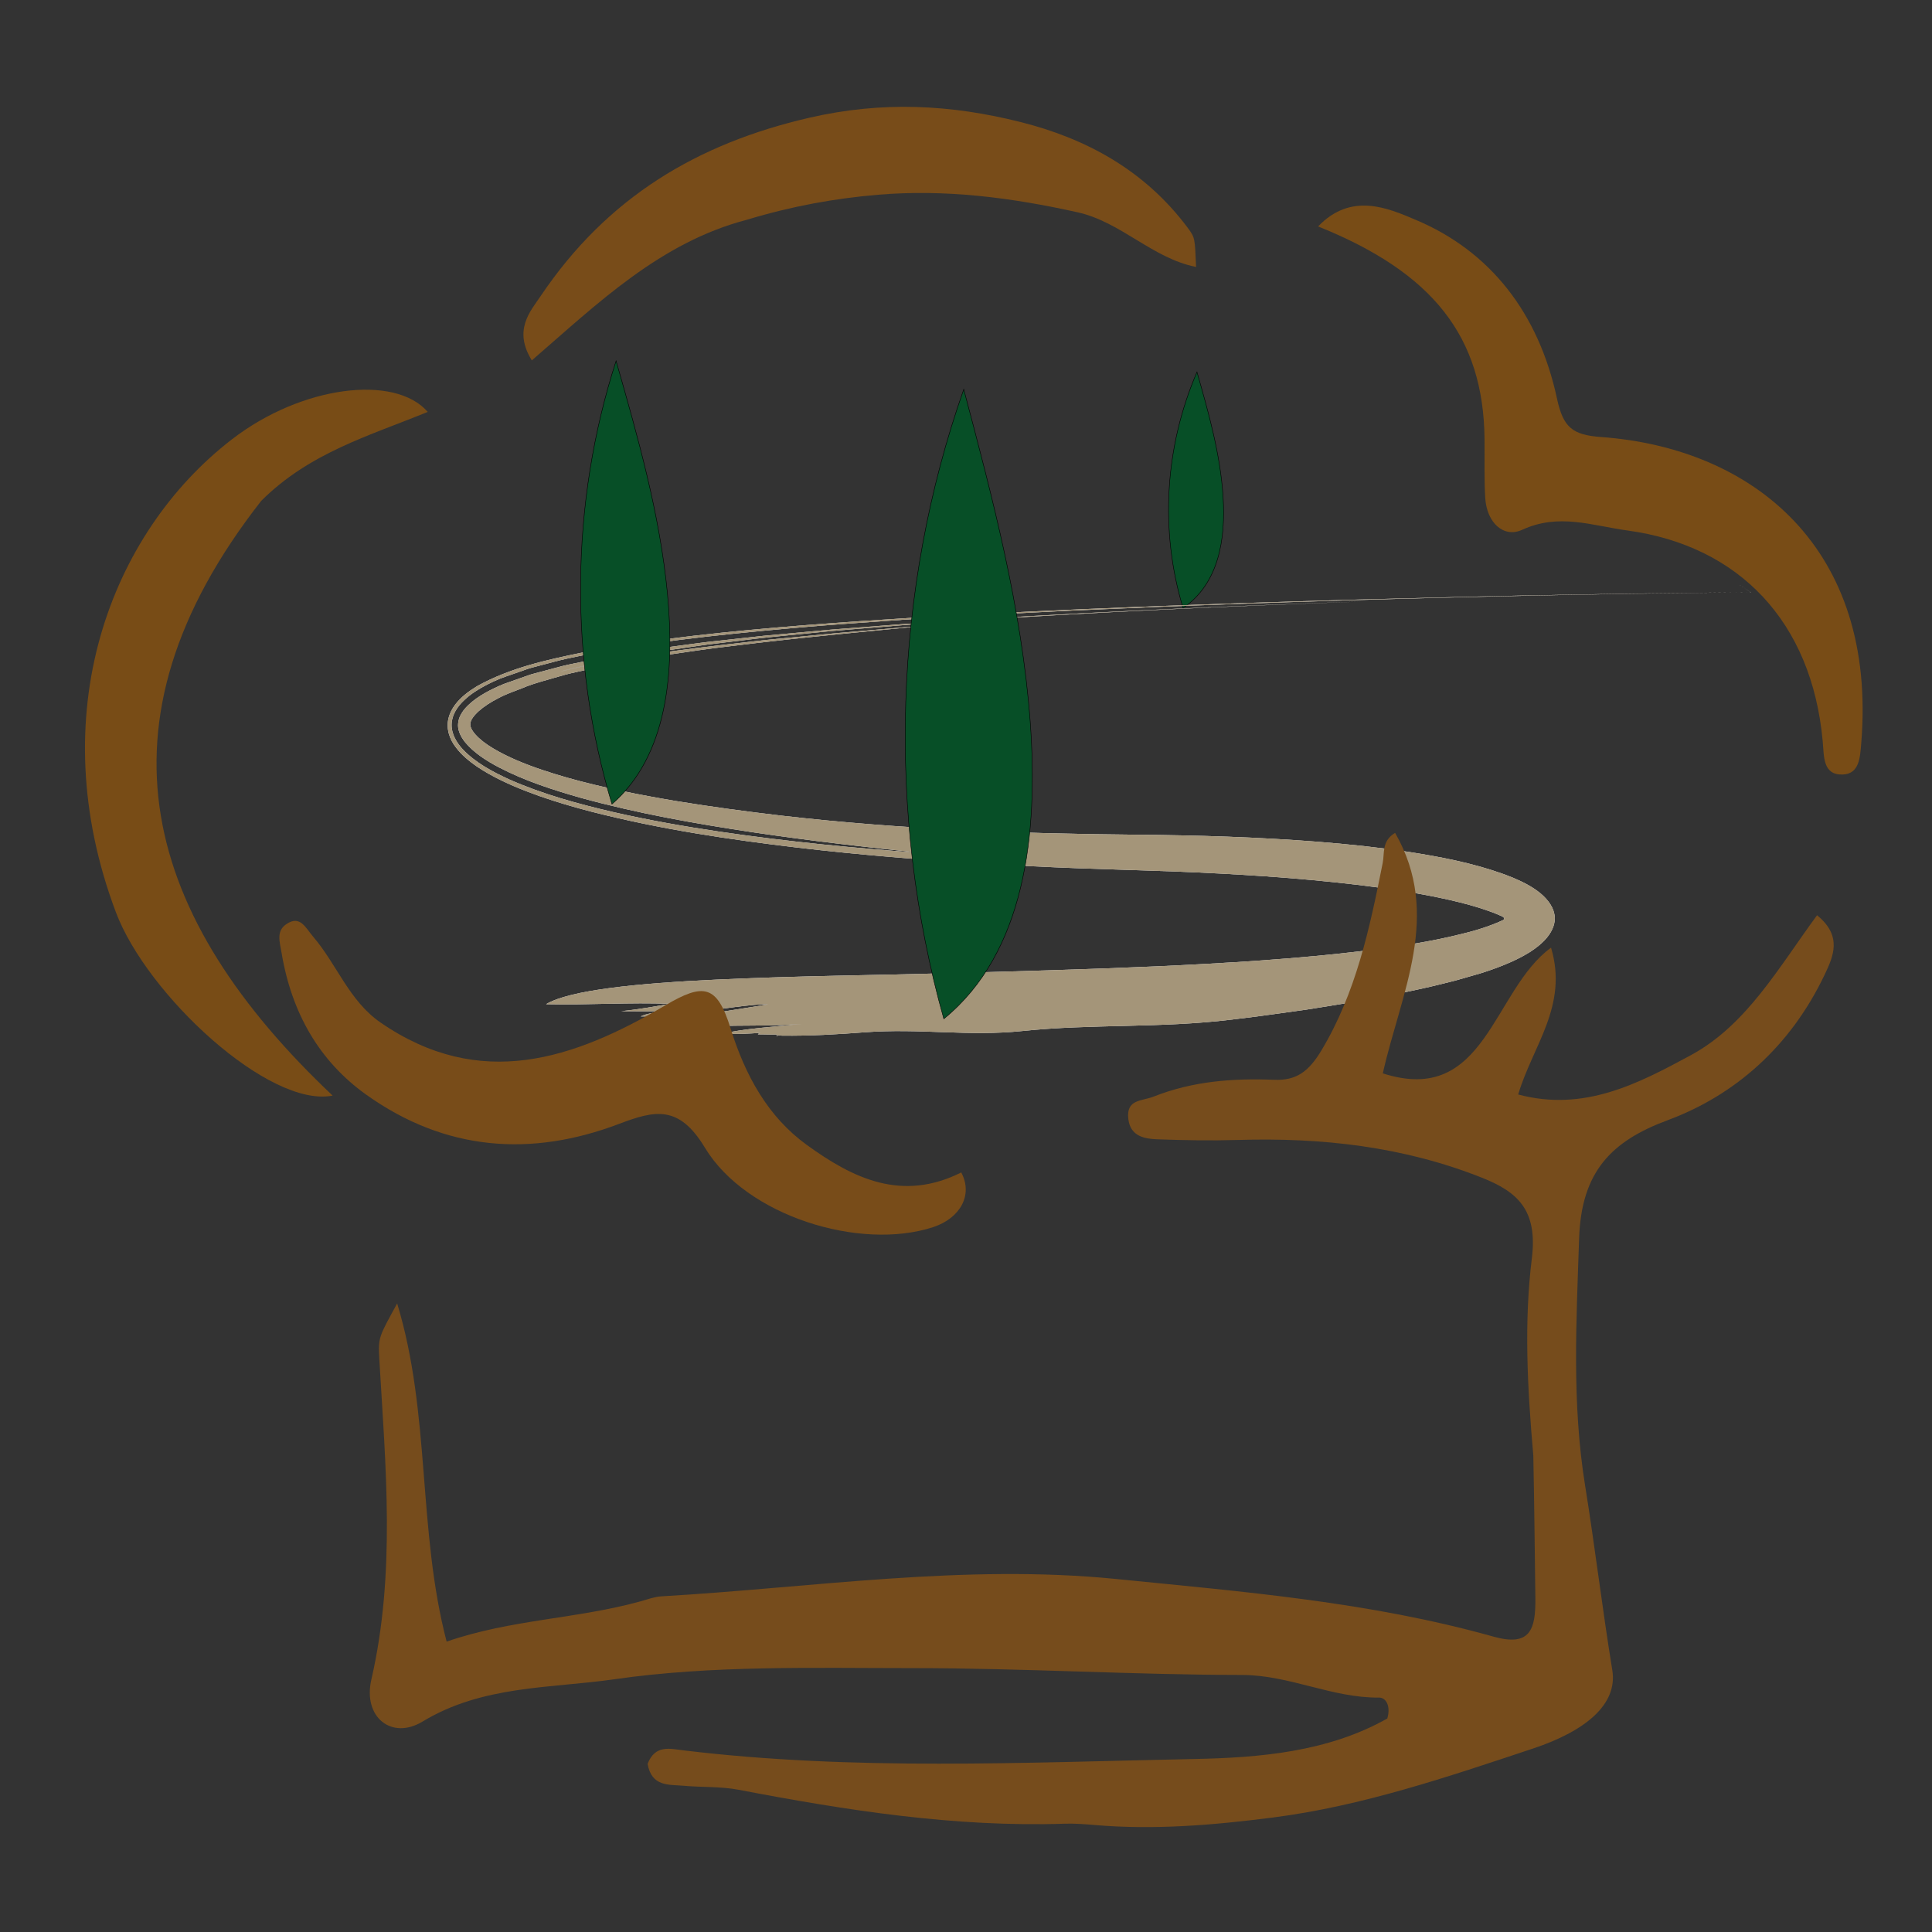<svg xmlns="http://www.w3.org/2000/svg" version="1.1" xmlns:xlink="http://www.w3.org/1999/xlink" width="1000" height="1000"><rect width="100%" height="100%" fill="#333333" stroke="none"/><style>
    #light-icon {
      display: inline;
    }
    #dark-icon {
      display: none;
    }

    @media (prefers-color-scheme: dark) {
      #light-icon {
        display: none;
      }
      #dark-icon {
        display: inline;
      }
    }
  </style><g id="light-icon"><svg xmlns="http://www.w3.org/2000/svg" version="1.1" xmlns:xlink="http://www.w3.org/1999/xlink" width="1000" height="1000"><g><g transform="matrix(1.214,0,0,1.214,5.684341886080802e-14,5.684341886080802e-14)"><svg xmlns="http://www.w3.org/2000/svg" version="1.1" xmlns:xlink="http://www.w3.org/1999/xlink" width="824" height="824"><svg width="824" height="824" viewBox="0 0 824 824" fill="none" xmlns="http://www.w3.org/2000/svg">
<g clip-path="url(#clip0_44_30)">
<path d="M111.387 213.533C36.597 309.077 61.906 391.624 141.813 467.116C114.749 472.499 62.655 424.158 49.401 388.922C17.606 304.445 47.025 227.323 98.862 187.326C128.687 164.314 168.405 159.51 182.366 175.616C157.636 185.76 132.049 192.923 111.387 213.533Z" fill="#784C16"></path>
<path d="M632.941 186.939C632.428 143.575 611.059 116.252 561.984 96.543C576.201 81.723 591.96 88.822 603.608 93.733C635.275 107.052 655.98 133.388 663.817 169.868C666.493 182.286 670.368 185.438 682.744 186.339C747.535 191.079 800.421 233.735 793.548 316.969C793.055 322.888 792.777 329.944 785.711 330.223C777.061 330.544 777.725 322.438 777.125 316.047C772.5 265.09 741.433 232.663 693.921 226.186C678.697 224.106 664.652 218.68 648.979 225.886C641.163 229.489 633.905 222.948 633.241 212.311C632.77 204.483 633.027 196.612 632.941 186.939Z" fill="#784C16"></path>
<path d="M318.538 93.67C281.497 103.299 254.647 129.528 226.748 153.656C218.74 140.723 226.084 132.788 230.452 126.311C258.951 83.955 297.47 61.2 344.981 50.219C376.242 42.992 405.511 44.579 435.166 52.042C462.701 58.97 487.859 72.309 506.358 97.08C509.613 101.455 509.42 101.627 509.955 113.808C491.37 110.162 477.967 94.635 459.446 90.517C431.119 84.212 403.027 80.609 374.315 83.032C355.922 84.598 337.744 87.858 318.538 93.67Z" fill="#784C19"></path>
<path d="M504.409 259.257C494.453 226.466 496.573 190.479 510.34 158.609C515.329 176.088 520.318 193.717 521.474 211.839C522.609 229.94 519.676 248.791 504.409 259.257Z" fill="#074F27" stroke="black" stroke-width="0.2" stroke-miterlimit="10"></path>
<g opacity="0.7">
<path d="M333.357 441.55C345.154 441.722 357.166 440.993 368.428 440.135C392.43 438.312 412.685 442.001 436.109 439.556C465.464 436.489 494.584 438.441 525.159 434.709C532.16 433.873 539.205 432.993 546.249 431.964C549.761 431.471 553.293 430.977 556.826 430.484C560.359 429.926 563.892 429.369 567.425 428.79C581.578 426.581 595.752 423.9 609.862 420.683C613.374 419.804 616.906 419.032 620.418 418.088L630.909 415.086C634.421 413.992 637.89 412.791 641.337 411.375C644.805 409.938 648.017 408.523 651.978 406.1C655.682 403.74 659.108 400.974 661.228 397.349C662.256 395.548 662.919 393.489 662.898 391.366C662.812 389.243 662.084 387.227 660.95 385.468C656.475 378.541 646.518 374.681 640.373 372.429C627.291 367.818 614.059 365.33 600.976 363.271C587.873 361.277 574.833 359.925 561.901 358.896C536.015 356.88 510.471 356.129 485.077 355.894C434.589 355.443 384.551 353.642 333.613 347.808C318.818 346.071 303.573 344.055 288.179 341.524C272.805 338.929 257.218 335.884 242.102 331.638C234.565 329.493 227.114 327.07 220.155 324.089C216.686 322.587 213.346 320.936 210.306 319.113C207.265 317.311 204.525 315.231 202.705 313.172C201.805 312.164 201.163 311.156 200.842 310.384C200.521 309.591 200.457 309.076 200.521 308.476C200.585 307.875 200.842 307.082 201.463 306.138C202.084 305.194 203.026 304.165 204.139 303.157C206.409 301.141 209.321 299.275 212.49 297.667C215.573 295.994 219.17 294.75 222.617 293.42C227.563 291.276 233.751 289.796 240.26 287.866C243.536 286.922 247.069 286.279 250.645 285.442C254.242 284.691 257.903 283.684 261.757 283.083C269.444 281.775 277.409 280.123 285.652 279.03C293.874 277.829 302.246 276.542 310.618 275.598C344.084 271.416 376.993 268.585 396.584 266.591C383.438 267.534 370.141 268.864 356.759 269.936C350.079 270.58 343.398 271.223 336.697 271.888L326.655 272.853L316.634 273.99C289.977 277.014 263.342 280.316 238.633 286.407C241.93 285.356 245.442 284.756 248.846 283.919C252.272 283.169 255.698 282.332 259.166 281.625C266.146 280.402 273.105 279.03 280.149 277.914C287.215 276.885 294.302 275.856 301.389 274.826C308.519 273.968 315.649 273.11 322.801 272.253C329.952 271.416 337.146 270.794 344.319 270.044L355.089 268.993L365.902 268.092L387.527 266.333L409.174 264.832C466.877 260.929 524.495 258.441 580.4 256.489C528.007 258.227 475.463 260.521 423.198 263.61C410.137 264.468 397.098 265.304 384.058 266.162C377.549 266.655 371.04 267.17 364.553 267.663L354.811 268.414L345.09 269.293C338.624 269.893 332.136 270.473 325.691 271.073C319.247 271.781 312.802 272.488 306.378 273.196C299.933 273.818 293.553 274.805 287.151 275.62L277.58 276.906L268.073 278.472L258.567 280.038L249.189 281.968C246.063 282.654 242.915 283.19 239.832 283.962L230.646 286.407C229.126 286.836 227.563 287.179 226.064 287.651L221.632 289.217L217.2 290.782C215.701 291.276 214.245 291.812 212.832 292.455C207.244 294.943 201.741 298.031 198.101 302.299C197.223 303.371 196.517 304.508 196.003 305.666C195.532 306.846 195.296 308.047 195.296 309.269C195.296 311.714 196.517 314.18 198.273 316.411C201.934 320.85 207.223 324.282 212.661 327.134C223.666 332.882 235.678 336.763 247.69 340.173C271.82 346.822 296.443 351.154 320.831 354.821C345.261 358.446 369.563 361.255 393.608 363.721C365.431 361.705 336.247 358.939 306.485 354.542C291.604 352.333 276.595 349.696 261.564 346.264C246.577 342.768 231.46 338.672 217.072 332.302C209.963 329.021 202.812 325.268 197.288 319.478C194.633 316.582 192.406 312.872 192.534 308.797C192.641 304.722 195.061 301.162 197.93 298.503C200.799 295.758 204.225 293.678 207.736 291.855C209.492 290.932 211.312 290.139 213.132 289.367C214.973 288.638 216.879 288.037 218.742 287.372L224.373 285.399C226.236 284.691 228.206 284.327 230.133 283.769C234.008 282.783 237.819 281.646 241.738 280.81C273.019 274.076 305.158 270.73 337.232 267.856C353.269 266.376 369.349 265.368 385.365 264.21C401.402 263.309 417.396 262.216 433.326 261.508C441.291 261.1 449.235 260.714 457.157 260.307C465.079 259.964 472.98 259.642 480.859 259.299C496.618 258.57 512.269 258.055 527.771 257.476C589.821 255.289 649.623 253.83 704.993 253.015C713.386 252.908 722.25 252.801 730.772 252.693C735.033 252.651 739.208 252.608 743.19 252.565C744.197 252.565 745.182 252.543 746.145 252.543H746.423C746.445 252.543 746.509 252.543 746.509 252.543L746.423 252.479L745.867 252.114L744.668 251.342C743.083 250.313 741.542 249.326 740.064 248.361L744.411 251.171L746.488 252.5C746.488 252.543 745.845 252.522 745.46 252.543L744.154 252.565C740.685 252.586 737.217 252.629 733.705 252.651C726.704 252.736 719.659 252.801 712.551 252.886C698.334 253.037 683.902 253.273 669.279 253.551C640.009 254.066 609.969 254.795 579.351 255.632C518.158 257.369 454.737 259.599 391.06 263.267C359.243 265.24 327.319 267.449 295.673 271.073C279.871 272.982 264.091 274.998 248.568 278.172C233.087 281.303 217.457 284.756 203.39 292.562C199.964 294.664 196.624 297.066 194.055 300.455C192.791 302.149 191.742 304.101 191.228 306.267C190.693 308.433 190.779 310.77 191.4 312.894C191.999 315.038 193.07 316.968 194.354 318.62C195.618 320.314 197.052 321.815 198.594 323.145C201.656 325.847 205.017 328.035 208.486 329.986C215.402 333.868 222.681 336.806 229.983 339.401C237.305 341.975 244.692 344.119 252.101 346.05C281.755 353.642 311.389 357.974 340.187 361.405C366.651 364.494 393.244 366.66 419.922 368.247C433.262 369.04 446.622 369.684 460.004 370.198C473.344 370.649 486.683 371.078 500.044 371.528C526.572 372.579 553.165 374.187 579.351 377.318C592.433 378.906 605.451 380.857 617.934 383.667C624.144 385.082 630.246 386.733 635.77 388.771C637.14 389.286 638.468 389.822 639.731 390.379L640.395 390.68L640.587 390.787C640.844 390.937 641.08 391.087 641.251 391.323C641.401 391.58 641.294 391.945 641.058 392.138C640.844 392.331 640.566 392.46 640.33 392.545L640.245 392.567C640.159 392.588 639.945 392.674 639.795 392.76L639.56 392.867L639.089 393.082L638.061 393.51C636.669 394.09 635.235 394.647 633.714 395.162C630.695 396.191 627.591 397.135 624.251 397.928C610.976 401.36 596.716 403.483 582.499 405.285C553.165 408.845 523.104 410.646 492.999 412.019C462.874 413.348 432.641 414.163 402.494 414.978C375.73 415.75 338.431 416.094 305.265 417.681C272.099 419.225 243.044 422.056 232.83 428.146C250.067 428.575 269.123 427.267 285.695 427.996C279.443 429.069 272.249 430.398 264.84 431.127C271.906 431.106 279.743 431.428 286.316 430.741C280.877 431.385 275.31 432.157 273.212 433.358C281.712 433.615 293.724 431.835 300.426 431.085C304.344 430.656 322.308 427.803 327.468 428.232C314.151 430.527 297.278 432.672 286.423 435.417C291.048 435.46 295.608 435.267 300.105 435.481C294.559 436.553 283.682 437.09 280.856 438.505C292.354 438.226 302.503 437.39 314.408 437.304C324.064 437.218 332.757 437.283 341.985 436.532C330.98 437.69 316.142 438.655 308.541 440.671C313.658 441.057 319.032 440.693 324.278 440.371C323.636 440.564 323.272 440.778 323.143 441.014C325.477 440.95 328.56 441.164 330.98 441.057C331.044 441.379 331.579 441.658 331.13 441.979C331.194 441.765 331.215 441.529 331.258 441.315" fill="white"></path>
</g>
<g opacity="0.7">
<path d="M333.357 441.55C345.154 441.722 357.166 440.993 368.428 440.135C392.43 438.312 412.685 442.001 436.109 439.556C465.464 436.489 494.584 438.441 525.159 434.709C532.16 433.873 539.205 432.993 546.249 431.964C549.761 431.471 553.293 430.977 556.826 430.484C560.359 429.926 563.892 429.369 567.425 428.79C581.578 426.581 595.752 423.9 609.862 420.683C613.374 419.804 616.906 419.032 620.418 418.088L630.909 415.086C634.421 413.992 637.89 412.791 641.337 411.375C644.805 409.938 648.017 408.523 651.978 406.1C655.682 403.74 659.108 400.974 661.228 397.349C662.256 395.548 662.919 393.489 662.898 391.366C662.812 389.243 662.084 387.227 660.95 385.468C656.475 378.541 646.518 374.681 640.373 372.429C627.291 367.818 614.059 365.33 600.976 363.271C587.873 361.277 574.833 359.925 561.901 358.896C536.015 356.88 510.471 356.129 485.077 355.894C434.589 355.443 384.551 353.642 333.613 347.808C318.818 346.071 303.573 344.055 288.179 341.524C272.805 338.929 257.218 335.884 242.102 331.638C234.565 329.493 227.114 327.07 220.155 324.089C216.686 322.587 213.346 320.936 210.306 319.113C207.265 317.311 204.525 315.231 202.705 313.172C201.805 312.164 201.163 311.156 200.842 310.384C200.521 309.591 200.457 309.076 200.521 308.476C200.585 307.875 200.842 307.082 201.463 306.138C202.084 305.194 203.026 304.165 204.139 303.157C206.409 301.141 209.321 299.275 212.49 297.667C215.573 295.994 219.17 294.75 222.617 293.42C227.563 291.276 233.751 289.796 240.26 287.866C243.536 286.922 247.069 286.279 250.645 285.442C254.242 284.691 257.903 283.684 261.757 283.083C269.444 281.775 277.409 280.123 285.652 279.03C293.874 277.829 302.246 276.542 310.618 275.598C344.084 271.416 376.993 268.585 396.584 266.591C383.438 267.534 370.141 268.864 356.759 269.936C350.079 270.58 343.398 271.223 336.697 271.888L326.655 272.853L316.634 273.99C289.977 277.014 263.342 280.316 238.633 286.407C241.93 285.356 245.442 284.756 248.846 283.919C252.272 283.169 255.698 282.332 259.166 281.625C266.146 280.402 273.105 279.03 280.149 277.914C287.215 276.885 294.302 275.856 301.389 274.826C308.519 273.968 315.649 273.11 322.801 272.253C329.952 271.416 337.146 270.794 344.319 270.044L355.089 268.993L365.902 268.092L387.527 266.333L409.174 264.832C466.877 260.929 524.495 258.441 580.4 256.489C528.007 258.227 475.463 260.521 423.198 263.61C410.137 264.468 397.098 265.304 384.058 266.162C377.549 266.655 371.04 267.17 364.553 267.663L354.811 268.414L345.09 269.293C338.624 269.893 332.136 270.473 325.691 271.073C319.247 271.781 312.802 272.488 306.378 273.196C299.933 273.818 293.553 274.805 287.151 275.62L277.58 276.906L268.073 278.472L258.567 280.038L249.189 281.968C246.063 282.654 242.915 283.19 239.832 283.962L230.646 286.407C229.126 286.836 227.563 287.179 226.064 287.651L221.632 289.217L217.2 290.782C215.701 291.276 214.245 291.812 212.832 292.455C207.244 294.943 201.741 298.031 198.101 302.299C197.223 303.371 196.517 304.508 196.003 305.666C195.532 306.846 195.296 308.047 195.296 309.269C195.296 311.714 196.517 314.18 198.273 316.411C201.934 320.85 207.223 324.282 212.661 327.134C223.666 332.882 235.678 336.763 247.69 340.173C271.82 346.822 296.443 351.154 320.831 354.821C345.261 358.446 369.563 361.255 393.608 363.721C365.431 361.705 336.247 358.939 306.485 354.542C291.604 352.333 276.595 349.696 261.564 346.264C246.577 342.768 231.46 338.672 217.072 332.302C209.963 329.021 202.812 325.268 197.288 319.478C194.633 316.582 192.406 312.872 192.534 308.797C192.641 304.722 195.061 301.162 197.93 298.503C200.799 295.758 204.225 293.678 207.736 291.855C209.492 290.932 211.312 290.139 213.132 289.367C214.973 288.638 216.879 288.037 218.742 287.372L224.373 285.399C226.236 284.691 228.206 284.327 230.133 283.769C234.008 282.783 237.819 281.646 241.738 280.81C273.019 274.076 305.158 270.73 337.232 267.856C353.269 266.376 369.349 265.368 385.365 264.21C401.402 263.309 417.396 262.216 433.326 261.508C441.291 261.1 449.235 260.714 457.157 260.307C465.079 259.964 472.98 259.642 480.859 259.299C496.618 258.57 512.269 258.055 527.771 257.476C589.821 255.289 649.623 253.83 704.993 253.015C713.386 252.908 722.25 252.801 730.772 252.693C735.033 252.651 739.208 252.608 743.19 252.565C744.197 252.565 745.182 252.543 746.145 252.543H746.423C746.445 252.543 746.509 252.543 746.509 252.543L746.423 252.479L745.867 252.114L744.668 251.342C743.083 250.313 741.542 249.326 740.064 248.361L744.411 251.171L746.488 252.5C746.488 252.543 745.845 252.522 745.46 252.543L744.154 252.565C740.685 252.586 737.217 252.629 733.705 252.651C726.704 252.736 719.659 252.801 712.551 252.886C698.334 253.037 683.902 253.273 669.279 253.551C640.009 254.066 609.969 254.795 579.351 255.632C518.158 257.369 454.737 259.599 391.06 263.267C359.243 265.24 327.319 267.449 295.673 271.073C279.871 272.982 264.091 274.998 248.568 278.172C233.087 281.303 217.457 284.756 203.39 292.562C199.964 294.664 196.624 297.066 194.055 300.455C192.791 302.149 191.742 304.101 191.228 306.267C190.693 308.433 190.779 310.77 191.4 312.894C191.999 315.038 193.07 316.968 194.354 318.62C195.618 320.314 197.052 321.815 198.594 323.145C201.656 325.847 205.017 328.035 208.486 329.986C215.402 333.868 222.681 336.806 229.983 339.401C237.305 341.975 244.692 344.119 252.101 346.05C281.755 353.642 311.389 357.974 340.187 361.405C366.651 364.494 393.244 366.66 419.922 368.247C433.262 369.04 446.622 369.684 460.004 370.198C473.344 370.649 486.683 371.078 500.044 371.528C526.572 372.579 553.165 374.187 579.351 377.318C592.433 378.906 605.451 380.857 617.934 383.667C624.144 385.082 630.246 386.733 635.77 388.771C637.14 389.286 638.468 389.822 639.731 390.379L640.395 390.68L640.587 390.787C640.844 390.937 641.08 391.087 641.251 391.323C641.401 391.58 641.294 391.945 641.058 392.138C640.844 392.331 640.566 392.46 640.33 392.545L640.245 392.567C640.159 392.588 639.945 392.674 639.795 392.76L639.56 392.867L639.089 393.082L638.061 393.51C636.669 394.09 635.235 394.647 633.714 395.162C630.695 396.191 627.591 397.135 624.251 397.928C610.976 401.36 596.716 403.483 582.499 405.285C553.165 408.845 523.104 410.646 492.999 412.019C462.874 413.348 432.641 414.163 402.494 414.978C375.73 415.75 338.431 416.094 305.265 417.681C272.099 419.225 243.044 422.056 232.83 428.146C250.067 428.575 269.123 427.267 285.695 427.996C279.443 429.069 272.249 430.398 264.84 431.127C271.906 431.106 279.743 431.428 286.316 430.741C280.877 431.385 275.31 432.157 273.212 433.358C281.712 433.615 293.724 431.835 300.426 431.085C304.344 430.656 322.308 427.803 327.468 428.232C314.151 430.527 297.278 432.672 286.423 435.417C291.048 435.46 295.608 435.267 300.105 435.481C294.559 436.553 283.682 437.09 280.856 438.505C292.354 438.226 302.503 437.39 314.408 437.304C324.064 437.218 332.757 437.283 341.985 436.532C330.98 437.69 316.142 438.655 308.541 440.671C313.658 441.057 319.032 440.693 324.278 440.371C323.636 440.564 323.272 440.778 323.143 441.014C325.477 440.95 328.56 441.164 330.98 441.057C331.044 441.379 331.579 441.658 331.13 441.979C331.194 441.765 331.215 441.529 331.258 441.315" fill="white"></path>
</g>
<g opacity="0.7">
<path d="M333.357 441.55C345.154 441.722 357.166 440.993 368.428 440.135C392.43 438.312 412.685 442.001 436.109 439.556C465.464 436.489 494.584 438.441 525.159 434.709C532.16 433.873 539.205 432.993 546.249 431.964C549.761 431.471 553.293 430.977 556.826 430.484C560.359 429.926 563.892 429.369 567.425 428.79C581.578 426.581 595.752 423.9 609.862 420.683C613.374 419.804 616.906 419.032 620.418 418.088L630.909 415.086C634.421 413.992 637.89 412.791 641.337 411.375C644.805 409.938 648.017 408.523 651.978 406.1C655.682 403.74 659.108 400.974 661.228 397.349C662.256 395.548 662.919 393.489 662.898 391.366C662.812 389.243 662.084 387.227 660.95 385.468C656.475 378.541 646.518 374.681 640.373 372.429C627.291 367.818 614.059 365.33 600.976 363.271C587.873 361.277 574.833 359.925 561.901 358.896C536.015 356.88 510.471 356.129 485.077 355.894C434.589 355.443 384.551 353.642 333.613 347.808C318.818 346.071 303.573 344.055 288.179 341.524C272.805 338.929 257.218 335.884 242.102 331.638C234.565 329.493 227.114 327.07 220.155 324.089C216.686 322.587 213.346 320.936 210.306 319.113C207.265 317.311 204.525 315.231 202.705 313.172C201.805 312.164 201.163 311.156 200.842 310.384C200.521 309.591 200.457 309.076 200.521 308.476C200.585 307.875 200.842 307.082 201.463 306.138C202.084 305.194 203.026 304.165 204.139 303.157C206.409 301.141 209.321 299.275 212.49 297.667C215.573 295.994 219.17 294.75 222.617 293.42C227.563 291.276 233.751 289.796 240.26 287.866C243.536 286.922 247.069 286.279 250.645 285.442C254.242 284.691 257.903 283.684 261.757 283.083C269.444 281.775 277.409 280.123 285.652 279.03C293.874 277.829 302.246 276.542 310.618 275.598C344.084 271.416 376.993 268.585 396.584 266.591C383.438 267.534 370.141 268.864 356.759 269.936C350.079 270.58 343.398 271.223 336.697 271.888L326.655 272.853L316.634 273.99C289.977 277.014 263.342 280.316 238.633 286.407C241.93 285.356 245.442 284.756 248.846 283.919C252.272 283.169 255.698 282.332 259.166 281.625C266.146 280.402 273.105 279.03 280.149 277.914C287.215 276.885 294.302 275.856 301.389 274.826C308.519 273.968 315.649 273.11 322.801 272.253C329.952 271.416 337.146 270.794 344.319 270.044L355.089 268.993L365.902 268.092L387.527 266.333L409.174 264.832C466.877 260.929 524.495 258.441 580.4 256.489C528.007 258.227 475.463 260.521 423.198 263.61C410.137 264.468 397.098 265.304 384.058 266.162C377.549 266.655 371.04 267.17 364.553 267.663L354.811 268.414L345.09 269.293C338.624 269.893 332.136 270.473 325.691 271.073C319.247 271.781 312.802 272.488 306.378 273.196C299.933 273.818 293.553 274.805 287.151 275.62L277.58 276.906L268.073 278.472L258.567 280.038L249.189 281.968C246.063 282.654 242.915 283.19 239.832 283.962L230.646 286.407C229.126 286.836 227.563 287.179 226.064 287.651L221.632 289.217L217.2 290.782C215.701 291.276 214.245 291.812 212.832 292.455C207.244 294.943 201.741 298.031 198.101 302.299C197.223 303.371 196.517 304.508 196.003 305.666C195.532 306.846 195.296 308.047 195.296 309.269C195.296 311.714 196.517 314.18 198.273 316.411C201.934 320.85 207.223 324.282 212.661 327.134C223.666 332.882 235.678 336.763 247.69 340.173C271.82 346.822 296.443 351.154 320.831 354.821C345.261 358.446 369.563 361.255 393.608 363.721C365.431 361.705 336.247 358.939 306.485 354.542C291.604 352.333 276.595 349.696 261.564 346.264C246.577 342.768 231.46 338.672 217.072 332.302C209.963 329.021 202.812 325.268 197.288 319.478C194.633 316.582 192.406 312.872 192.534 308.797C192.641 304.722 195.061 301.162 197.93 298.503C200.799 295.758 204.225 293.678 207.736 291.855C209.492 290.932 211.312 290.139 213.132 289.367C214.973 288.638 216.879 288.037 218.742 287.372L224.373 285.399C226.236 284.691 228.206 284.327 230.133 283.769C234.008 282.783 237.819 281.646 241.738 280.81C273.019 274.076 305.158 270.73 337.232 267.856C353.269 266.376 369.349 265.368 385.365 264.21C401.402 263.309 417.396 262.216 433.326 261.508C441.291 261.1 449.235 260.714 457.157 260.307C465.079 259.964 472.98 259.642 480.859 259.299C496.618 258.57 512.269 258.055 527.771 257.476C589.821 255.289 649.623 253.83 704.993 253.015C713.386 252.908 722.25 252.801 730.772 252.693C735.033 252.651 739.208 252.608 743.19 252.565C744.197 252.565 745.182 252.543 746.145 252.543H746.423C746.445 252.543 746.509 252.543 746.509 252.543L746.423 252.479L745.867 252.114L744.668 251.342C743.083 250.313 741.542 249.326 740.064 248.361L744.411 251.171L746.488 252.5C746.488 252.543 745.845 252.522 745.46 252.543L744.154 252.565C740.685 252.586 737.217 252.629 733.705 252.651C726.704 252.736 719.659 252.801 712.551 252.886C698.334 253.037 683.902 253.273 669.279 253.551C640.009 254.066 609.969 254.795 579.351 255.632C518.158 257.369 454.737 259.599 391.06 263.267C359.243 265.24 327.319 267.449 295.673 271.073C279.871 272.982 264.091 274.998 248.568 278.172C233.087 281.303 217.457 284.756 203.39 292.562C199.964 294.664 196.624 297.066 194.055 300.455C192.791 302.149 191.742 304.101 191.228 306.267C190.693 308.433 190.779 310.77 191.4 312.894C191.999 315.038 193.07 316.968 194.354 318.62C195.618 320.314 197.052 321.815 198.594 323.145C201.656 325.847 205.017 328.035 208.486 329.986C215.402 333.868 222.681 336.806 229.983 339.401C237.305 341.975 244.692 344.119 252.101 346.05C281.755 353.642 311.389 357.974 340.187 361.405C366.651 364.494 393.244 366.66 419.922 368.247C433.262 369.04 446.622 369.684 460.004 370.198C473.344 370.649 486.683 371.078 500.044 371.528C526.572 372.579 553.165 374.187 579.351 377.318C592.433 378.906 605.451 380.857 617.934 383.667C624.144 385.082 630.246 386.733 635.77 388.771C637.14 389.286 638.468 389.822 639.731 390.379L640.395 390.68L640.587 390.787C640.844 390.937 641.08 391.087 641.251 391.323C641.401 391.58 641.294 391.945 641.058 392.138C640.844 392.331 640.566 392.46 640.33 392.545L640.245 392.567C640.159 392.588 639.945 392.674 639.795 392.76L639.56 392.867L639.089 393.082L638.061 393.51C636.669 394.09 635.235 394.647 633.714 395.162C630.695 396.191 627.591 397.135 624.251 397.928C610.976 401.36 596.716 403.483 582.499 405.285C553.165 408.845 523.104 410.646 492.999 412.019C462.874 413.348 432.641 414.163 402.494 414.978C375.73 415.75 338.431 416.094 305.265 417.681C272.099 419.225 243.044 422.056 232.83 428.146C250.067 428.575 269.123 427.267 285.695 427.996C279.443 429.069 272.249 430.398 264.84 431.127C271.906 431.106 279.743 431.428 286.316 430.741C280.877 431.385 275.31 432.157 273.212 433.358C281.712 433.615 293.724 431.835 300.426 431.085C304.344 430.656 322.308 427.803 327.468 428.232C314.151 430.527 297.278 432.672 286.423 435.417C291.048 435.46 295.608 435.267 300.105 435.481C294.559 436.553 283.682 437.09 280.856 438.505C292.354 438.226 302.503 437.39 314.408 437.304C324.064 437.218 332.757 437.283 341.985 436.532C330.98 437.69 316.142 438.655 308.541 440.671C313.658 441.057 319.032 440.693 324.278 440.371C323.636 440.564 323.272 440.778 323.143 441.014C325.477 440.95 328.56 441.164 330.98 441.057C331.044 441.379 331.579 441.658 331.13 441.979C331.194 441.765 331.215 441.529 331.258 441.315" fill="#856F47"></path>
</g>
<path d="M260.915 342.834C242.48 281.926 243.101 214.349 262.671 153.87C271.985 186.383 281.32 219.153 284.575 253.017C287.787 286.902 284.532 322.374 260.915 342.834Z" fill="#074F27" stroke="black" stroke-width="0.2" stroke-miterlimit="10"></path>
<path d="M409.831 499.886C414.991 509.494 409.36 519.424 397.84 523.198C366.73 533.385 318.169 518.523 300.547 489.335C289.435 470.912 279.158 473.4 263.784 479.233C226.422 493.388 189.83 490.793 156.064 466.666C136.194 452.447 124.332 431.944 120.05 406.23C119.258 401.533 117.652 396.986 122.127 393.984C128.015 389.995 130.328 395.678 133.582 399.453C143.624 411.162 148.87 426.775 162.316 436.019C204.71 465.143 244.514 451.696 283.718 428.598C299.969 419.012 305.708 419.87 311.446 438.335C317.762 458.666 327.483 476.188 343.97 488.134C363.711 502.46 384.523 512.561 409.831 499.886Z" fill="#784C19"></path>
<path d="M402.402 434.389C377.822 347.209 380.863 251.215 410.903 165.987C423.236 212.505 435.654 259.386 439.23 307.619C442.806 355.874 436.982 406.144 402.402 434.389Z" fill="#074F27" stroke="black" stroke-width="0.2" stroke-miterlimit="10"></path>
<path d="M653.739 620.585C651.17 591.332 649.757 563.623 653.118 536.472C655.666 515.841 646.973 508.142 631.857 502.137C598.113 488.733 563.276 484.958 527.712 486.03C516.321 486.374 504.909 486.159 493.518 485.752C488.058 485.559 481.978 484.551 481.078 477.152C480.029 468.53 486.859 469.538 491.805 467.565C508.506 460.938 525.764 459.673 543.193 460.38C552.571 460.766 557.859 457.013 563.276 448.049C578.114 423.45 583.981 395.848 589.527 367.925C590.383 363.657 589.013 358.596 594.815 355.1C614.899 390.101 597.342 423.085 589.57 457.635C633.484 471.79 636.31 422.206 661.297 404.041C668.749 428.876 653.439 445.861 647.294 466.643C675.258 474.128 698.253 462.16 720.971 449.85C744.673 437.004 758.376 412.448 774.713 390.229C785.59 399.065 781.693 407.708 777.925 415.622C763.387 446.119 739.834 466.9 711.079 477.58C687.055 486.502 674.208 499.499 673.266 528.022C672.11 563.302 670.119 598.088 675.836 633.474C680.032 659.553 683.158 685.932 687.419 712.097C689.774 726.616 676.093 738.025 653.589 745.51C617.126 757.649 580.684 770.045 542.722 774.913C517.478 778.152 492.02 780.318 466.497 778.087C462.322 777.723 458.104 777.422 453.929 777.551C407.017 779.095 360.897 771.868 314.862 763.075C307.24 761.616 299.339 762.088 291.567 761.381C285.229 760.802 277.842 761.917 276.108 752.03C279.341 743.773 285.572 745.575 291.46 746.282C363.873 755.032 436.564 751.429 509.063 749.971C536.855 749.414 566.188 747.012 591.497 732.685C593.081 727.045 590.726 723.742 587.985 723.785C568.051 724 549.745 714.177 529.639 714.134C482.856 714.07 436.093 711.217 389.31 711.217C346.765 711.217 303.814 709.931 261.848 715.979C234.741 719.882 205.815 718.466 180.164 733.994C166.975 741.993 154.642 732.106 158.324 716.129C168.773 670.684 164.405 625.217 161.729 579.622C161.172 569.993 161.579 569.972 169.33 555.731C183.718 603.063 177.959 652.047 190.42 699.915C218.083 690.35 246.218 690.243 273.239 682.694C276.129 681.879 279.041 680.785 281.996 680.613C346.594 676.86 411.213 666.738 475.854 673.214C529.746 678.619 584.045 682.973 636.76 697.792C652.412 702.189 654.788 694.79 654.617 681.321C654.339 661.676 654.189 642.031 653.739 620.585Z" fill="#764C1C"></path>
</g>
<defs>
<clipPath id="clip0_44_30">
<rect width="824" height="824" fill="white"></rect>
</clipPath>
</defs>
</svg></svg></g></g></svg></g><g id="dark-icon"><svg xmlns="http://www.w3.org/2000/svg" version="1.1" xmlns:xlink="http://www.w3.org/1999/xlink" width="1000" height="1000"><g clip-path="url(#SvgjsClipPath1037)"><rect width="1000" height="1000" fill="#ffffff"></rect><g transform="matrix(0.971,0,0,0.971,100,100)"><svg xmlns="http://www.w3.org/2000/svg" version="1.1" xmlns:xlink="http://www.w3.org/1999/xlink" width="824" height="824"><svg width="824" height="824" viewBox="0 0 824 824" fill="none" xmlns="http://www.w3.org/2000/svg">
<g clip-path="url(#clip0_44_30)">
<path d="M111.387 213.533C36.597 309.077 61.906 391.624 141.813 467.116C114.749 472.499 62.655 424.158 49.401 388.922C17.606 304.445 47.025 227.323 98.862 187.326C128.687 164.314 168.405 159.51 182.366 175.616C157.636 185.76 132.049 192.923 111.387 213.533Z" fill="#784C16"></path>
<path d="M632.941 186.939C632.428 143.575 611.059 116.252 561.984 96.543C576.201 81.723 591.96 88.822 603.608 93.733C635.275 107.052 655.98 133.388 663.817 169.868C666.493 182.286 670.368 185.438 682.744 186.339C747.535 191.079 800.421 233.735 793.548 316.969C793.055 322.888 792.777 329.944 785.711 330.223C777.061 330.544 777.725 322.438 777.125 316.047C772.5 265.09 741.433 232.663 693.921 226.186C678.697 224.106 664.652 218.68 648.979 225.886C641.163 229.489 633.905 222.948 633.241 212.311C632.77 204.483 633.027 196.612 632.941 186.939Z" fill="#784C16"></path>
<path d="M318.538 93.67C281.497 103.299 254.647 129.528 226.748 153.656C218.74 140.723 226.084 132.788 230.452 126.311C258.951 83.955 297.47 61.2 344.981 50.219C376.242 42.992 405.511 44.579 435.166 52.042C462.701 58.97 487.859 72.309 506.358 97.08C509.613 101.455 509.42 101.627 509.955 113.808C491.37 110.162 477.967 94.635 459.446 90.517C431.119 84.212 403.027 80.609 374.315 83.032C355.922 84.598 337.744 87.858 318.538 93.67Z" fill="#784C19"></path>
<path d="M504.409 259.257C494.453 226.466 496.573 190.479 510.34 158.609C515.329 176.088 520.318 193.717 521.474 211.839C522.609 229.94 519.676 248.791 504.409 259.257Z" fill="#074F27" stroke="black" stroke-width="0.2" stroke-miterlimit="10"></path>
<g opacity="0.7">
<path d="M333.357 441.55C345.154 441.722 357.166 440.993 368.428 440.135C392.43 438.312 412.685 442.001 436.109 439.556C465.464 436.489 494.584 438.441 525.159 434.709C532.16 433.873 539.205 432.993 546.249 431.964C549.761 431.471 553.293 430.977 556.826 430.484C560.359 429.926 563.892 429.369 567.425 428.79C581.578 426.581 595.752 423.9 609.862 420.683C613.374 419.804 616.906 419.032 620.418 418.088L630.909 415.086C634.421 413.992 637.89 412.791 641.337 411.375C644.805 409.938 648.017 408.523 651.978 406.1C655.682 403.74 659.108 400.974 661.228 397.349C662.256 395.548 662.919 393.489 662.898 391.366C662.812 389.243 662.084 387.227 660.95 385.468C656.475 378.541 646.518 374.681 640.373 372.429C627.291 367.818 614.059 365.33 600.976 363.271C587.873 361.277 574.833 359.925 561.901 358.896C536.015 356.88 510.471 356.129 485.077 355.894C434.589 355.443 384.551 353.642 333.613 347.808C318.818 346.071 303.573 344.055 288.179 341.524C272.805 338.929 257.218 335.884 242.102 331.638C234.565 329.493 227.114 327.07 220.155 324.089C216.686 322.587 213.346 320.936 210.306 319.113C207.265 317.311 204.525 315.231 202.705 313.172C201.805 312.164 201.163 311.156 200.842 310.384C200.521 309.591 200.457 309.076 200.521 308.476C200.585 307.875 200.842 307.082 201.463 306.138C202.084 305.194 203.026 304.165 204.139 303.157C206.409 301.141 209.321 299.275 212.49 297.667C215.573 295.994 219.17 294.75 222.617 293.42C227.563 291.276 233.751 289.796 240.26 287.866C243.536 286.922 247.069 286.279 250.645 285.442C254.242 284.691 257.903 283.684 261.757 283.083C269.444 281.775 277.409 280.123 285.652 279.03C293.874 277.829 302.246 276.542 310.618 275.598C344.084 271.416 376.993 268.585 396.584 266.591C383.438 267.534 370.141 268.864 356.759 269.936C350.079 270.58 343.398 271.223 336.697 271.888L326.655 272.853L316.634 273.99C289.977 277.014 263.342 280.316 238.633 286.407C241.93 285.356 245.442 284.756 248.846 283.919C252.272 283.169 255.698 282.332 259.166 281.625C266.146 280.402 273.105 279.03 280.149 277.914C287.215 276.885 294.302 275.856 301.389 274.826C308.519 273.968 315.649 273.11 322.801 272.253C329.952 271.416 337.146 270.794 344.319 270.044L355.089 268.993L365.902 268.092L387.527 266.333L409.174 264.832C466.877 260.929 524.495 258.441 580.4 256.489C528.007 258.227 475.463 260.521 423.198 263.61C410.137 264.468 397.098 265.304 384.058 266.162C377.549 266.655 371.04 267.17 364.553 267.663L354.811 268.414L345.09 269.293C338.624 269.893 332.136 270.473 325.691 271.073C319.247 271.781 312.802 272.488 306.378 273.196C299.933 273.818 293.553 274.805 287.151 275.62L277.58 276.906L268.073 278.472L258.567 280.038L249.189 281.968C246.063 282.654 242.915 283.19 239.832 283.962L230.646 286.407C229.126 286.836 227.563 287.179 226.064 287.651L221.632 289.217L217.2 290.782C215.701 291.276 214.245 291.812 212.832 292.455C207.244 294.943 201.741 298.031 198.101 302.299C197.223 303.371 196.517 304.508 196.003 305.666C195.532 306.846 195.296 308.047 195.296 309.269C195.296 311.714 196.517 314.18 198.273 316.411C201.934 320.85 207.223 324.282 212.661 327.134C223.666 332.882 235.678 336.763 247.69 340.173C271.82 346.822 296.443 351.154 320.831 354.821C345.261 358.446 369.563 361.255 393.608 363.721C365.431 361.705 336.247 358.939 306.485 354.542C291.604 352.333 276.595 349.696 261.564 346.264C246.577 342.768 231.46 338.672 217.072 332.302C209.963 329.021 202.812 325.268 197.288 319.478C194.633 316.582 192.406 312.872 192.534 308.797C192.641 304.722 195.061 301.162 197.93 298.503C200.799 295.758 204.225 293.678 207.736 291.855C209.492 290.932 211.312 290.139 213.132 289.367C214.973 288.638 216.879 288.037 218.742 287.372L224.373 285.399C226.236 284.691 228.206 284.327 230.133 283.769C234.008 282.783 237.819 281.646 241.738 280.81C273.019 274.076 305.158 270.73 337.232 267.856C353.269 266.376 369.349 265.368 385.365 264.21C401.402 263.309 417.396 262.216 433.326 261.508C441.291 261.1 449.235 260.714 457.157 260.307C465.079 259.964 472.98 259.642 480.859 259.299C496.618 258.57 512.269 258.055 527.771 257.476C589.821 255.289 649.623 253.83 704.993 253.015C713.386 252.908 722.25 252.801 730.772 252.693C735.033 252.651 739.208 252.608 743.19 252.565C744.197 252.565 745.182 252.543 746.145 252.543H746.423C746.445 252.543 746.509 252.543 746.509 252.543L746.423 252.479L745.867 252.114L744.668 251.342C743.083 250.313 741.542 249.326 740.064 248.361L744.411 251.171L746.488 252.5C746.488 252.543 745.845 252.522 745.46 252.543L744.154 252.565C740.685 252.586 737.217 252.629 733.705 252.651C726.704 252.736 719.659 252.801 712.551 252.886C698.334 253.037 683.902 253.273 669.279 253.551C640.009 254.066 609.969 254.795 579.351 255.632C518.158 257.369 454.737 259.599 391.06 263.267C359.243 265.24 327.319 267.449 295.673 271.073C279.871 272.982 264.091 274.998 248.568 278.172C233.087 281.303 217.457 284.756 203.39 292.562C199.964 294.664 196.624 297.066 194.055 300.455C192.791 302.149 191.742 304.101 191.228 306.267C190.693 308.433 190.779 310.77 191.4 312.894C191.999 315.038 193.07 316.968 194.354 318.62C195.618 320.314 197.052 321.815 198.594 323.145C201.656 325.847 205.017 328.035 208.486 329.986C215.402 333.868 222.681 336.806 229.983 339.401C237.305 341.975 244.692 344.119 252.101 346.05C281.755 353.642 311.389 357.974 340.187 361.405C366.651 364.494 393.244 366.66 419.922 368.247C433.262 369.04 446.622 369.684 460.004 370.198C473.344 370.649 486.683 371.078 500.044 371.528C526.572 372.579 553.165 374.187 579.351 377.318C592.433 378.906 605.451 380.857 617.934 383.667C624.144 385.082 630.246 386.733 635.77 388.771C637.14 389.286 638.468 389.822 639.731 390.379L640.395 390.68L640.587 390.787C640.844 390.937 641.08 391.087 641.251 391.323C641.401 391.58 641.294 391.945 641.058 392.138C640.844 392.331 640.566 392.46 640.33 392.545L640.245 392.567C640.159 392.588 639.945 392.674 639.795 392.76L639.56 392.867L639.089 393.082L638.061 393.51C636.669 394.09 635.235 394.647 633.714 395.162C630.695 396.191 627.591 397.135 624.251 397.928C610.976 401.36 596.716 403.483 582.499 405.285C553.165 408.845 523.104 410.646 492.999 412.019C462.874 413.348 432.641 414.163 402.494 414.978C375.73 415.75 338.431 416.094 305.265 417.681C272.099 419.225 243.044 422.056 232.83 428.146C250.067 428.575 269.123 427.267 285.695 427.996C279.443 429.069 272.249 430.398 264.84 431.127C271.906 431.106 279.743 431.428 286.316 430.741C280.877 431.385 275.31 432.157 273.212 433.358C281.712 433.615 293.724 431.835 300.426 431.085C304.344 430.656 322.308 427.803 327.468 428.232C314.151 430.527 297.278 432.672 286.423 435.417C291.048 435.46 295.608 435.267 300.105 435.481C294.559 436.553 283.682 437.09 280.856 438.505C292.354 438.226 302.503 437.39 314.408 437.304C324.064 437.218 332.757 437.283 341.985 436.532C330.98 437.69 316.142 438.655 308.541 440.671C313.658 441.057 319.032 440.693 324.278 440.371C323.636 440.564 323.272 440.778 323.143 441.014C325.477 440.95 328.56 441.164 330.98 441.057C331.044 441.379 331.579 441.658 331.13 441.979C331.194 441.765 331.215 441.529 331.258 441.315" fill="white"></path>
</g>
<g opacity="0.7">
<path d="M333.357 441.55C345.154 441.722 357.166 440.993 368.428 440.135C392.43 438.312 412.685 442.001 436.109 439.556C465.464 436.489 494.584 438.441 525.159 434.709C532.16 433.873 539.205 432.993 546.249 431.964C549.761 431.471 553.293 430.977 556.826 430.484C560.359 429.926 563.892 429.369 567.425 428.79C581.578 426.581 595.752 423.9 609.862 420.683C613.374 419.804 616.906 419.032 620.418 418.088L630.909 415.086C634.421 413.992 637.89 412.791 641.337 411.375C644.805 409.938 648.017 408.523 651.978 406.1C655.682 403.74 659.108 400.974 661.228 397.349C662.256 395.548 662.919 393.489 662.898 391.366C662.812 389.243 662.084 387.227 660.95 385.468C656.475 378.541 646.518 374.681 640.373 372.429C627.291 367.818 614.059 365.33 600.976 363.271C587.873 361.277 574.833 359.925 561.901 358.896C536.015 356.88 510.471 356.129 485.077 355.894C434.589 355.443 384.551 353.642 333.613 347.808C318.818 346.071 303.573 344.055 288.179 341.524C272.805 338.929 257.218 335.884 242.102 331.638C234.565 329.493 227.114 327.07 220.155 324.089C216.686 322.587 213.346 320.936 210.306 319.113C207.265 317.311 204.525 315.231 202.705 313.172C201.805 312.164 201.163 311.156 200.842 310.384C200.521 309.591 200.457 309.076 200.521 308.476C200.585 307.875 200.842 307.082 201.463 306.138C202.084 305.194 203.026 304.165 204.139 303.157C206.409 301.141 209.321 299.275 212.49 297.667C215.573 295.994 219.17 294.75 222.617 293.42C227.563 291.276 233.751 289.796 240.26 287.866C243.536 286.922 247.069 286.279 250.645 285.442C254.242 284.691 257.903 283.684 261.757 283.083C269.444 281.775 277.409 280.123 285.652 279.03C293.874 277.829 302.246 276.542 310.618 275.598C344.084 271.416 376.993 268.585 396.584 266.591C383.438 267.534 370.141 268.864 356.759 269.936C350.079 270.58 343.398 271.223 336.697 271.888L326.655 272.853L316.634 273.99C289.977 277.014 263.342 280.316 238.633 286.407C241.93 285.356 245.442 284.756 248.846 283.919C252.272 283.169 255.698 282.332 259.166 281.625C266.146 280.402 273.105 279.03 280.149 277.914C287.215 276.885 294.302 275.856 301.389 274.826C308.519 273.968 315.649 273.11 322.801 272.253C329.952 271.416 337.146 270.794 344.319 270.044L355.089 268.993L365.902 268.092L387.527 266.333L409.174 264.832C466.877 260.929 524.495 258.441 580.4 256.489C528.007 258.227 475.463 260.521 423.198 263.61C410.137 264.468 397.098 265.304 384.058 266.162C377.549 266.655 371.04 267.17 364.553 267.663L354.811 268.414L345.09 269.293C338.624 269.893 332.136 270.473 325.691 271.073C319.247 271.781 312.802 272.488 306.378 273.196C299.933 273.818 293.553 274.805 287.151 275.62L277.58 276.906L268.073 278.472L258.567 280.038L249.189 281.968C246.063 282.654 242.915 283.19 239.832 283.962L230.646 286.407C229.126 286.836 227.563 287.179 226.064 287.651L221.632 289.217L217.2 290.782C215.701 291.276 214.245 291.812 212.832 292.455C207.244 294.943 201.741 298.031 198.101 302.299C197.223 303.371 196.517 304.508 196.003 305.666C195.532 306.846 195.296 308.047 195.296 309.269C195.296 311.714 196.517 314.18 198.273 316.411C201.934 320.85 207.223 324.282 212.661 327.134C223.666 332.882 235.678 336.763 247.69 340.173C271.82 346.822 296.443 351.154 320.831 354.821C345.261 358.446 369.563 361.255 393.608 363.721C365.431 361.705 336.247 358.939 306.485 354.542C291.604 352.333 276.595 349.696 261.564 346.264C246.577 342.768 231.46 338.672 217.072 332.302C209.963 329.021 202.812 325.268 197.288 319.478C194.633 316.582 192.406 312.872 192.534 308.797C192.641 304.722 195.061 301.162 197.93 298.503C200.799 295.758 204.225 293.678 207.736 291.855C209.492 290.932 211.312 290.139 213.132 289.367C214.973 288.638 216.879 288.037 218.742 287.372L224.373 285.399C226.236 284.691 228.206 284.327 230.133 283.769C234.008 282.783 237.819 281.646 241.738 280.81C273.019 274.076 305.158 270.73 337.232 267.856C353.269 266.376 369.349 265.368 385.365 264.21C401.402 263.309 417.396 262.216 433.326 261.508C441.291 261.1 449.235 260.714 457.157 260.307C465.079 259.964 472.98 259.642 480.859 259.299C496.618 258.57 512.269 258.055 527.771 257.476C589.821 255.289 649.623 253.83 704.993 253.015C713.386 252.908 722.25 252.801 730.772 252.693C735.033 252.651 739.208 252.608 743.19 252.565C744.197 252.565 745.182 252.543 746.145 252.543H746.423C746.445 252.543 746.509 252.543 746.509 252.543L746.423 252.479L745.867 252.114L744.668 251.342C743.083 250.313 741.542 249.326 740.064 248.361L744.411 251.171L746.488 252.5C746.488 252.543 745.845 252.522 745.46 252.543L744.154 252.565C740.685 252.586 737.217 252.629 733.705 252.651C726.704 252.736 719.659 252.801 712.551 252.886C698.334 253.037 683.902 253.273 669.279 253.551C640.009 254.066 609.969 254.795 579.351 255.632C518.158 257.369 454.737 259.599 391.06 263.267C359.243 265.24 327.319 267.449 295.673 271.073C279.871 272.982 264.091 274.998 248.568 278.172C233.087 281.303 217.457 284.756 203.39 292.562C199.964 294.664 196.624 297.066 194.055 300.455C192.791 302.149 191.742 304.101 191.228 306.267C190.693 308.433 190.779 310.77 191.4 312.894C191.999 315.038 193.07 316.968 194.354 318.62C195.618 320.314 197.052 321.815 198.594 323.145C201.656 325.847 205.017 328.035 208.486 329.986C215.402 333.868 222.681 336.806 229.983 339.401C237.305 341.975 244.692 344.119 252.101 346.05C281.755 353.642 311.389 357.974 340.187 361.405C366.651 364.494 393.244 366.66 419.922 368.247C433.262 369.04 446.622 369.684 460.004 370.198C473.344 370.649 486.683 371.078 500.044 371.528C526.572 372.579 553.165 374.187 579.351 377.318C592.433 378.906 605.451 380.857 617.934 383.667C624.144 385.082 630.246 386.733 635.77 388.771C637.14 389.286 638.468 389.822 639.731 390.379L640.395 390.68L640.587 390.787C640.844 390.937 641.08 391.087 641.251 391.323C641.401 391.58 641.294 391.945 641.058 392.138C640.844 392.331 640.566 392.46 640.33 392.545L640.245 392.567C640.159 392.588 639.945 392.674 639.795 392.76L639.56 392.867L639.089 393.082L638.061 393.51C636.669 394.09 635.235 394.647 633.714 395.162C630.695 396.191 627.591 397.135 624.251 397.928C610.976 401.36 596.716 403.483 582.499 405.285C553.165 408.845 523.104 410.646 492.999 412.019C462.874 413.348 432.641 414.163 402.494 414.978C375.73 415.75 338.431 416.094 305.265 417.681C272.099 419.225 243.044 422.056 232.83 428.146C250.067 428.575 269.123 427.267 285.695 427.996C279.443 429.069 272.249 430.398 264.84 431.127C271.906 431.106 279.743 431.428 286.316 430.741C280.877 431.385 275.31 432.157 273.212 433.358C281.712 433.615 293.724 431.835 300.426 431.085C304.344 430.656 322.308 427.803 327.468 428.232C314.151 430.527 297.278 432.672 286.423 435.417C291.048 435.46 295.608 435.267 300.105 435.481C294.559 436.553 283.682 437.09 280.856 438.505C292.354 438.226 302.503 437.39 314.408 437.304C324.064 437.218 332.757 437.283 341.985 436.532C330.98 437.69 316.142 438.655 308.541 440.671C313.658 441.057 319.032 440.693 324.278 440.371C323.636 440.564 323.272 440.778 323.143 441.014C325.477 440.95 328.56 441.164 330.98 441.057C331.044 441.379 331.579 441.658 331.13 441.979C331.194 441.765 331.215 441.529 331.258 441.315" fill="white"></path>
</g>
<g opacity="0.7">
<path d="M333.357 441.55C345.154 441.722 357.166 440.993 368.428 440.135C392.43 438.312 412.685 442.001 436.109 439.556C465.464 436.489 494.584 438.441 525.159 434.709C532.16 433.873 539.205 432.993 546.249 431.964C549.761 431.471 553.293 430.977 556.826 430.484C560.359 429.926 563.892 429.369 567.425 428.79C581.578 426.581 595.752 423.9 609.862 420.683C613.374 419.804 616.906 419.032 620.418 418.088L630.909 415.086C634.421 413.992 637.89 412.791 641.337 411.375C644.805 409.938 648.017 408.523 651.978 406.1C655.682 403.74 659.108 400.974 661.228 397.349C662.256 395.548 662.919 393.489 662.898 391.366C662.812 389.243 662.084 387.227 660.95 385.468C656.475 378.541 646.518 374.681 640.373 372.429C627.291 367.818 614.059 365.33 600.976 363.271C587.873 361.277 574.833 359.925 561.901 358.896C536.015 356.88 510.471 356.129 485.077 355.894C434.589 355.443 384.551 353.642 333.613 347.808C318.818 346.071 303.573 344.055 288.179 341.524C272.805 338.929 257.218 335.884 242.102 331.638C234.565 329.493 227.114 327.07 220.155 324.089C216.686 322.587 213.346 320.936 210.306 319.113C207.265 317.311 204.525 315.231 202.705 313.172C201.805 312.164 201.163 311.156 200.842 310.384C200.521 309.591 200.457 309.076 200.521 308.476C200.585 307.875 200.842 307.082 201.463 306.138C202.084 305.194 203.026 304.165 204.139 303.157C206.409 301.141 209.321 299.275 212.49 297.667C215.573 295.994 219.17 294.75 222.617 293.42C227.563 291.276 233.751 289.796 240.26 287.866C243.536 286.922 247.069 286.279 250.645 285.442C254.242 284.691 257.903 283.684 261.757 283.083C269.444 281.775 277.409 280.123 285.652 279.03C293.874 277.829 302.246 276.542 310.618 275.598C344.084 271.416 376.993 268.585 396.584 266.591C383.438 267.534 370.141 268.864 356.759 269.936C350.079 270.58 343.398 271.223 336.697 271.888L326.655 272.853L316.634 273.99C289.977 277.014 263.342 280.316 238.633 286.407C241.93 285.356 245.442 284.756 248.846 283.919C252.272 283.169 255.698 282.332 259.166 281.625C266.146 280.402 273.105 279.03 280.149 277.914C287.215 276.885 294.302 275.856 301.389 274.826C308.519 273.968 315.649 273.11 322.801 272.253C329.952 271.416 337.146 270.794 344.319 270.044L355.089 268.993L365.902 268.092L387.527 266.333L409.174 264.832C466.877 260.929 524.495 258.441 580.4 256.489C528.007 258.227 475.463 260.521 423.198 263.61C410.137 264.468 397.098 265.304 384.058 266.162C377.549 266.655 371.04 267.17 364.553 267.663L354.811 268.414L345.09 269.293C338.624 269.893 332.136 270.473 325.691 271.073C319.247 271.781 312.802 272.488 306.378 273.196C299.933 273.818 293.553 274.805 287.151 275.62L277.58 276.906L268.073 278.472L258.567 280.038L249.189 281.968C246.063 282.654 242.915 283.19 239.832 283.962L230.646 286.407C229.126 286.836 227.563 287.179 226.064 287.651L221.632 289.217L217.2 290.782C215.701 291.276 214.245 291.812 212.832 292.455C207.244 294.943 201.741 298.031 198.101 302.299C197.223 303.371 196.517 304.508 196.003 305.666C195.532 306.846 195.296 308.047 195.296 309.269C195.296 311.714 196.517 314.18 198.273 316.411C201.934 320.85 207.223 324.282 212.661 327.134C223.666 332.882 235.678 336.763 247.69 340.173C271.82 346.822 296.443 351.154 320.831 354.821C345.261 358.446 369.563 361.255 393.608 363.721C365.431 361.705 336.247 358.939 306.485 354.542C291.604 352.333 276.595 349.696 261.564 346.264C246.577 342.768 231.46 338.672 217.072 332.302C209.963 329.021 202.812 325.268 197.288 319.478C194.633 316.582 192.406 312.872 192.534 308.797C192.641 304.722 195.061 301.162 197.93 298.503C200.799 295.758 204.225 293.678 207.736 291.855C209.492 290.932 211.312 290.139 213.132 289.367C214.973 288.638 216.879 288.037 218.742 287.372L224.373 285.399C226.236 284.691 228.206 284.327 230.133 283.769C234.008 282.783 237.819 281.646 241.738 280.81C273.019 274.076 305.158 270.73 337.232 267.856C353.269 266.376 369.349 265.368 385.365 264.21C401.402 263.309 417.396 262.216 433.326 261.508C441.291 261.1 449.235 260.714 457.157 260.307C465.079 259.964 472.98 259.642 480.859 259.299C496.618 258.57 512.269 258.055 527.771 257.476C589.821 255.289 649.623 253.83 704.993 253.015C713.386 252.908 722.25 252.801 730.772 252.693C735.033 252.651 739.208 252.608 743.19 252.565C744.197 252.565 745.182 252.543 746.145 252.543H746.423C746.445 252.543 746.509 252.543 746.509 252.543L746.423 252.479L745.867 252.114L744.668 251.342C743.083 250.313 741.542 249.326 740.064 248.361L744.411 251.171L746.488 252.5C746.488 252.543 745.845 252.522 745.46 252.543L744.154 252.565C740.685 252.586 737.217 252.629 733.705 252.651C726.704 252.736 719.659 252.801 712.551 252.886C698.334 253.037 683.902 253.273 669.279 253.551C640.009 254.066 609.969 254.795 579.351 255.632C518.158 257.369 454.737 259.599 391.06 263.267C359.243 265.24 327.319 267.449 295.673 271.073C279.871 272.982 264.091 274.998 248.568 278.172C233.087 281.303 217.457 284.756 203.39 292.562C199.964 294.664 196.624 297.066 194.055 300.455C192.791 302.149 191.742 304.101 191.228 306.267C190.693 308.433 190.779 310.77 191.4 312.894C191.999 315.038 193.07 316.968 194.354 318.62C195.618 320.314 197.052 321.815 198.594 323.145C201.656 325.847 205.017 328.035 208.486 329.986C215.402 333.868 222.681 336.806 229.983 339.401C237.305 341.975 244.692 344.119 252.101 346.05C281.755 353.642 311.389 357.974 340.187 361.405C366.651 364.494 393.244 366.66 419.922 368.247C433.262 369.04 446.622 369.684 460.004 370.198C473.344 370.649 486.683 371.078 500.044 371.528C526.572 372.579 553.165 374.187 579.351 377.318C592.433 378.906 605.451 380.857 617.934 383.667C624.144 385.082 630.246 386.733 635.77 388.771C637.14 389.286 638.468 389.822 639.731 390.379L640.395 390.68L640.587 390.787C640.844 390.937 641.08 391.087 641.251 391.323C641.401 391.58 641.294 391.945 641.058 392.138C640.844 392.331 640.566 392.46 640.33 392.545L640.245 392.567C640.159 392.588 639.945 392.674 639.795 392.76L639.56 392.867L639.089 393.082L638.061 393.51C636.669 394.09 635.235 394.647 633.714 395.162C630.695 396.191 627.591 397.135 624.251 397.928C610.976 401.36 596.716 403.483 582.499 405.285C553.165 408.845 523.104 410.646 492.999 412.019C462.874 413.348 432.641 414.163 402.494 414.978C375.73 415.75 338.431 416.094 305.265 417.681C272.099 419.225 243.044 422.056 232.83 428.146C250.067 428.575 269.123 427.267 285.695 427.996C279.443 429.069 272.249 430.398 264.84 431.127C271.906 431.106 279.743 431.428 286.316 430.741C280.877 431.385 275.31 432.157 273.212 433.358C281.712 433.615 293.724 431.835 300.426 431.085C304.344 430.656 322.308 427.803 327.468 428.232C314.151 430.527 297.278 432.672 286.423 435.417C291.048 435.46 295.608 435.267 300.105 435.481C294.559 436.553 283.682 437.09 280.856 438.505C292.354 438.226 302.503 437.39 314.408 437.304C324.064 437.218 332.757 437.283 341.985 436.532C330.98 437.69 316.142 438.655 308.541 440.671C313.658 441.057 319.032 440.693 324.278 440.371C323.636 440.564 323.272 440.778 323.143 441.014C325.477 440.95 328.56 441.164 330.98 441.057C331.044 441.379 331.579 441.658 331.13 441.979C331.194 441.765 331.215 441.529 331.258 441.315" fill="#856F47"></path>
</g>
<path d="M260.915 342.834C242.48 281.926 243.101 214.349 262.671 153.87C271.985 186.383 281.32 219.153 284.575 253.017C287.787 286.902 284.532 322.374 260.915 342.834Z" fill="#074F27" stroke="black" stroke-width="0.2" stroke-miterlimit="10"></path>
<path d="M409.831 499.886C414.991 509.494 409.36 519.424 397.84 523.198C366.73 533.385 318.169 518.523 300.547 489.335C289.435 470.912 279.158 473.4 263.784 479.233C226.422 493.388 189.83 490.793 156.064 466.666C136.194 452.447 124.332 431.944 120.05 406.23C119.258 401.533 117.652 396.986 122.127 393.984C128.015 389.995 130.328 395.678 133.582 399.453C143.624 411.162 148.87 426.775 162.316 436.019C204.71 465.143 244.514 451.696 283.718 428.598C299.969 419.012 305.708 419.87 311.446 438.335C317.762 458.666 327.483 476.188 343.97 488.134C363.711 502.46 384.523 512.561 409.831 499.886Z" fill="#784C19"></path>
<path d="M402.402 434.389C377.822 347.209 380.863 251.215 410.903 165.987C423.236 212.505 435.654 259.386 439.23 307.619C442.806 355.874 436.982 406.144 402.402 434.389Z" fill="#074F27" stroke="black" stroke-width="0.2" stroke-miterlimit="10"></path>
<path d="M653.739 620.585C651.17 591.332 649.757 563.623 653.118 536.472C655.666 515.841 646.973 508.142 631.857 502.137C598.113 488.733 563.276 484.958 527.712 486.03C516.321 486.374 504.909 486.159 493.518 485.752C488.058 485.559 481.978 484.551 481.078 477.152C480.029 468.53 486.859 469.538 491.805 467.565C508.506 460.938 525.764 459.673 543.193 460.38C552.571 460.766 557.859 457.013 563.276 448.049C578.114 423.45 583.981 395.848 589.527 367.925C590.383 363.657 589.013 358.596 594.815 355.1C614.899 390.101 597.342 423.085 589.57 457.635C633.484 471.79 636.31 422.206 661.297 404.041C668.749 428.876 653.439 445.861 647.294 466.643C675.258 474.128 698.253 462.16 720.971 449.85C744.673 437.004 758.376 412.448 774.713 390.229C785.59 399.065 781.693 407.708 777.925 415.622C763.387 446.119 739.834 466.9 711.079 477.58C687.055 486.502 674.208 499.499 673.266 528.022C672.11 563.302 670.119 598.088 675.836 633.474C680.032 659.553 683.158 685.932 687.419 712.097C689.774 726.616 676.093 738.025 653.589 745.51C617.126 757.649 580.684 770.045 542.722 774.913C517.478 778.152 492.02 780.318 466.497 778.087C462.322 777.723 458.104 777.422 453.929 777.551C407.017 779.095 360.897 771.868 314.862 763.075C307.24 761.616 299.339 762.088 291.567 761.381C285.229 760.802 277.842 761.917 276.108 752.03C279.341 743.773 285.572 745.575 291.46 746.282C363.873 755.032 436.564 751.429 509.063 749.971C536.855 749.414 566.188 747.012 591.497 732.685C593.081 727.045 590.726 723.742 587.985 723.785C568.051 724 549.745 714.177 529.639 714.134C482.856 714.07 436.093 711.217 389.31 711.217C346.765 711.217 303.814 709.931 261.848 715.979C234.741 719.882 205.815 718.466 180.164 733.994C166.975 741.993 154.642 732.106 158.324 716.129C168.773 670.684 164.405 625.217 161.729 579.622C161.172 569.993 161.579 569.972 169.33 555.731C183.718 603.063 177.959 652.047 190.42 699.915C218.083 690.35 246.218 690.243 273.239 682.694C276.129 681.879 279.041 680.785 281.996 680.613C346.594 676.86 411.213 666.738 475.854 673.214C529.746 678.619 584.045 682.973 636.76 697.792C652.412 702.189 654.788 694.79 654.617 681.321C654.339 661.676 654.189 642.031 653.739 620.585Z" fill="#764C1C"></path>
</g>
<defs>
<clipPath id="clip0_44_30">
<rect width="824" height="824" fill="white"></rect>
</clipPath>
<clipPath id="SvgjsClipPath1037"><rect width="1000" height="1000" x="0" y="0" rx="350" ry="350"></rect></clipPath></defs>
</svg></svg></g></g></svg></g></svg>